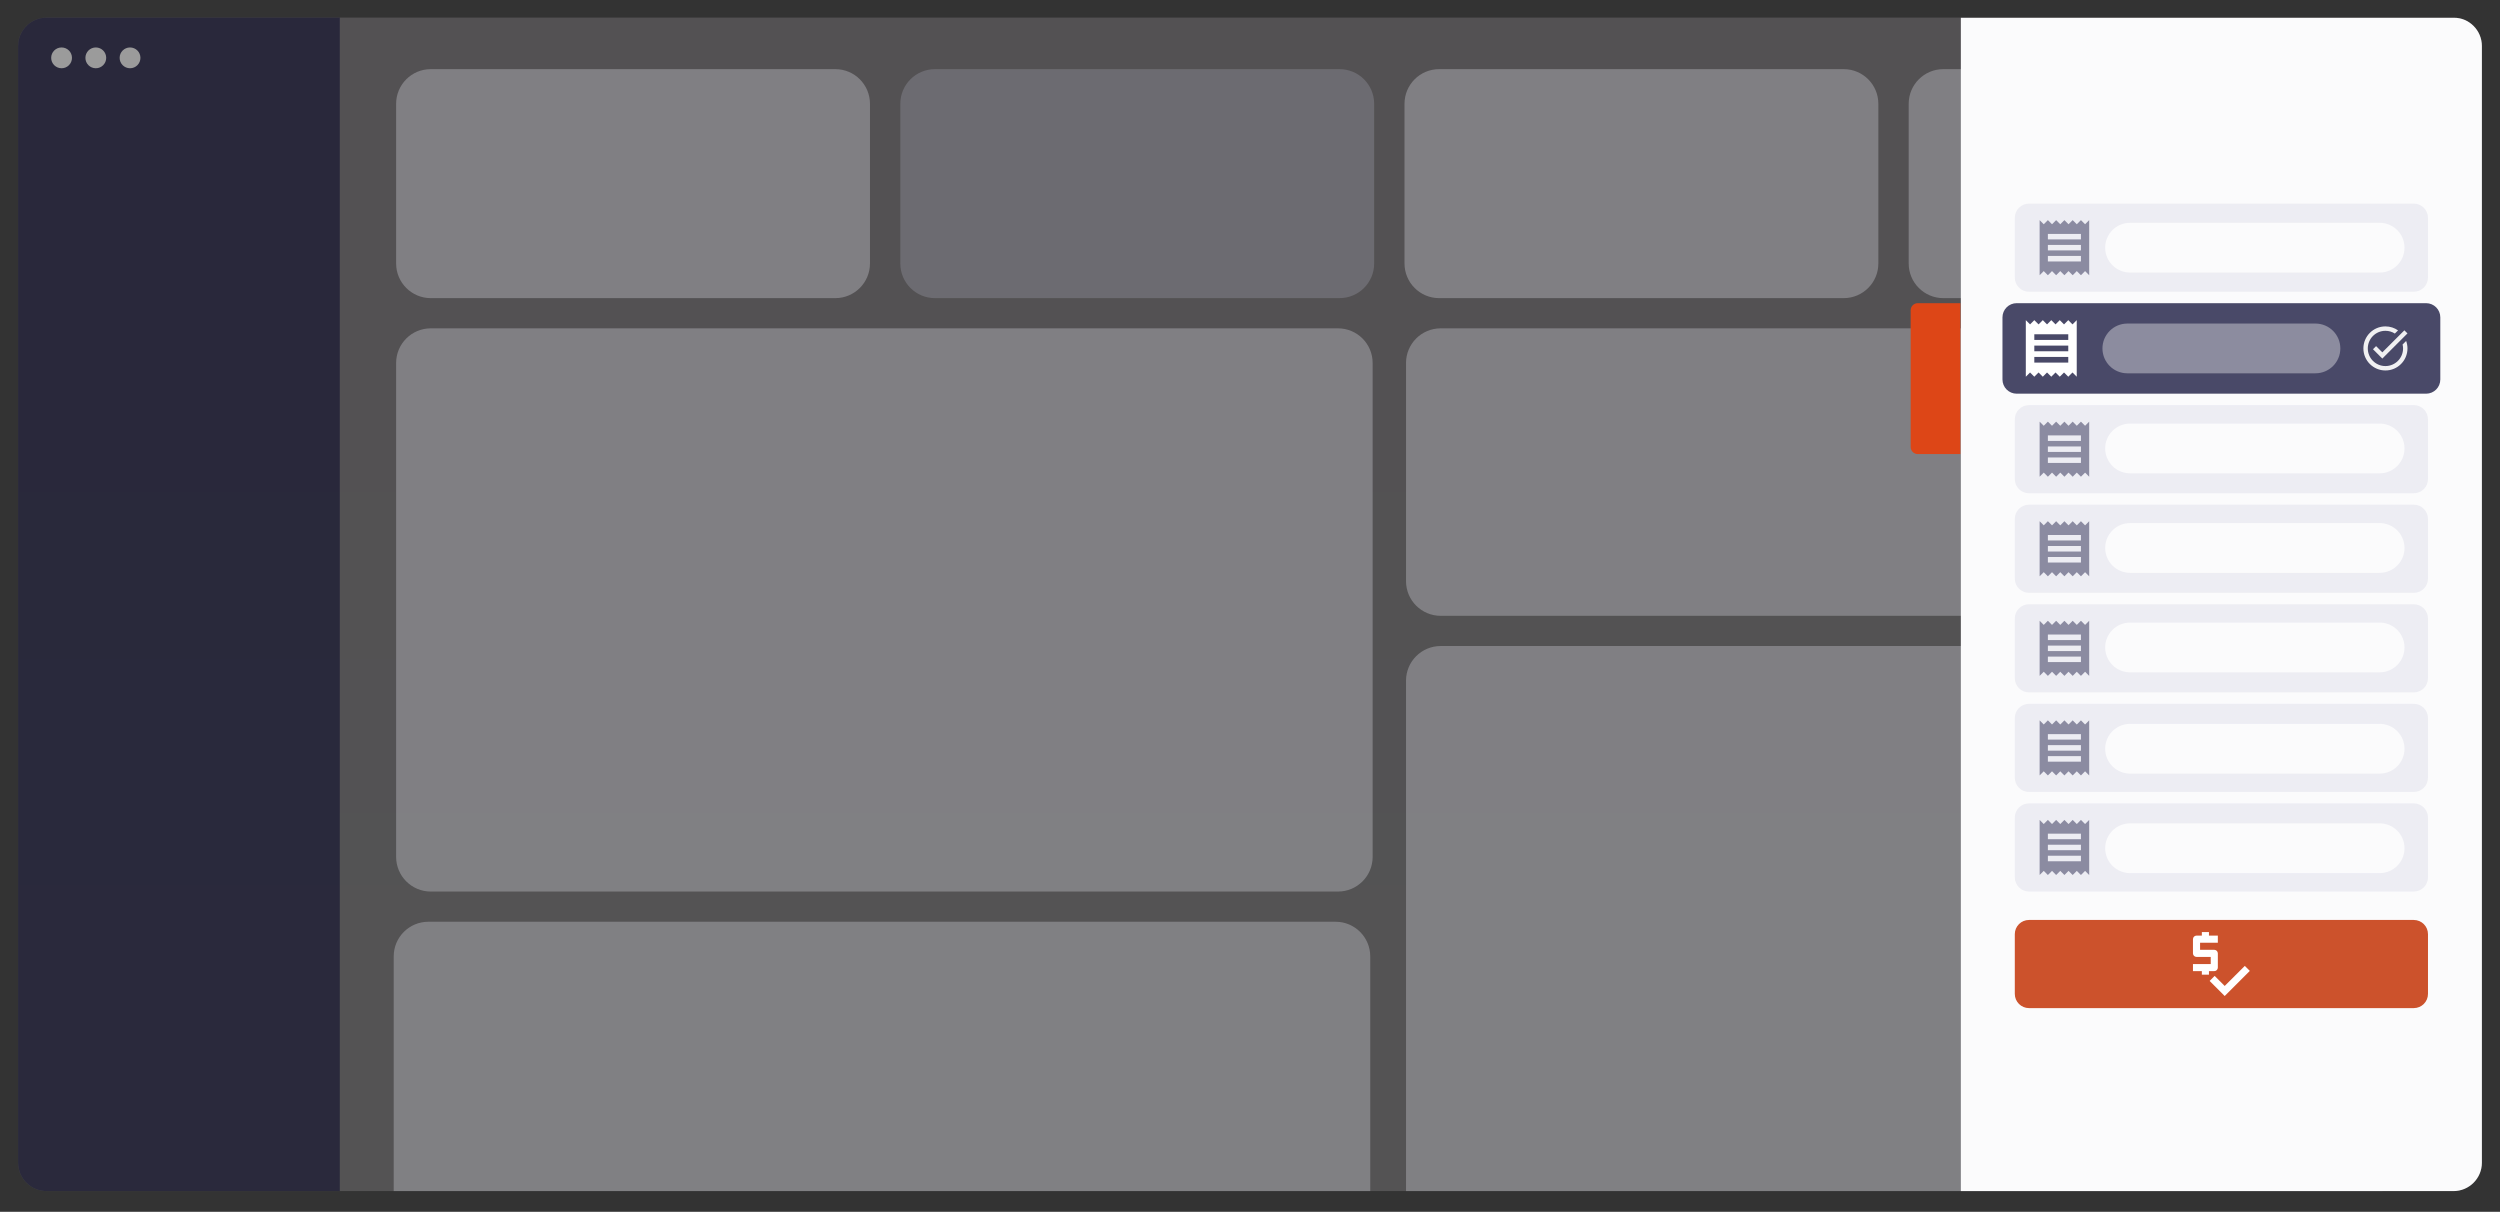 <svg xmlns="http://www.w3.org/2000/svg" viewBox="0 0 1407 682" width="1407" height="682" preserveAspectRatio="xMidYMid meet" style="width: 100%; height: 100%; transform: translate3d(0px, 0px, 0px);"><rect x="0" y="0" width="1407" height="682" fill="#333333" stroke="none"/><defs><clipPath id="__lottie_element_186"><rect width="1407" height="682" x="0" y="0"></rect></clipPath><linearGradient id="__lottie_element_190" spreadMethod="pad" gradientUnits="userSpaceOnUse" x1="0" y1="260" x2="0" y2="-148"><stop offset="0%" stop-color="rgb(213,211,217)"></stop><stop offset="50%" stop-color="rgb(212,206,213)"></stop><stop offset="100%" stop-color="rgb(211,200,209)"></stop></linearGradient><clipPath id="__lottie_element_195"><path d="M0,0 L1407,0 L1407,682 L0,682z"></path></clipPath><clipPath id="__lottie_element_196"><path fill="#ffffff" clip-rule="nonzero" d=" M1397.121,26.002 C1397.121,26.002 1397.121,654.432 1397.121,654.432 C1397.121,663.273 1389.961,670.432 1381.121,670.432 C1381.121,670.432 26.5,670.432 26.5,670.432 C17.67,670.432 10.5,663.273 10.5,654.432 C10.5,654.432 10.5,26.002 10.5,26.002 C10.5,17.162 17.67,10.002 26.5,10.002 C26.5,10.002 1381.121,10.002 1381.121,10.002 C1389.961,10.002 1397.121,17.162 1397.121,26.002" fill-opacity="1"></path></clipPath></defs><g clip-path="url(#__lottie_element_186)"><g transform="matrix(1,0,0,1,10.19,9.909)" opacity="1" style="display: block;"><g opacity="0.2" transform="matrix(1,0,0,1,693.31,330.217)"><path fill="url(#__lottie_element_190)" fill-opacity="1" d=" M693.311,-314.215 C693.311,-314.215 693.311,314.215 693.311,314.215 C693.311,323.056 686.151,330.215 677.311,330.215 C677.311,330.215 -677.31,330.215 -677.31,330.215 C-686.14,330.215 -693.31,323.056 -693.31,314.215 C-693.31,314.215 -693.31,-314.215 -693.31,-314.215 C-693.31,-323.055 -686.14,-330.215 -677.31,-330.215 C-677.31,-330.215 -37.501,-330.215 -37.501,-330.215 C-37.501,-330.215 -9.5,-330.215 -9.5,-330.215 C-9.5,-330.215 677.311,-330.215 677.311,-330.215 C686.151,-330.215 693.311,-323.055 693.311,-314.215z"></path><g opacity="1" transform="matrix(1,0,0,1,0,0)"></g></g><g opacity="1" transform="matrix(1,0,0,1,693.31,330.217)"><path fill="rgb(234,234,234)" fill-opacity="1" d="M0 0"></path><g opacity="1" transform="matrix(1,0,0,1,0,0)"></g></g><g opacity="0.6" transform="matrix(1,0,0,1,90.529,330.217)"><path fill="rgb(14,14,44)" fill-opacity="1" d=" M-90.526,-314.218 C-90.526,-323.054 -83.362,-330.218 -74.526,-330.218 C-74.526,-330.218 90.526,-330.218 90.526,-330.218 C90.526,-330.218 90.526,330.217 90.526,330.217 C90.526,330.217 -74.526,330.217 -74.526,330.217 C-83.362,330.217 -90.526,323.054 -90.526,314.217 C-90.526,314.217 -90.526,-314.218 -90.526,-314.218z"></path><g opacity="1" transform="matrix(1,0,0,1,0,0)"></g></g><g opacity="1" transform="matrix(1,0,0,1,24.466,22.651)"><path fill="rgb(155,155,155)" fill-opacity="1" d=" M0,-5.854 C3.233,-5.854 5.854,-3.233 5.854,0 C5.854,3.233 3.233,5.854 0,5.854 C-3.233,5.854 -5.854,3.233 -5.854,0 C-5.854,-3.233 -3.233,-5.854 0,-5.854z"></path><g opacity="1" transform="matrix(1,0,0,1,0,0)"></g></g><g opacity="1" transform="matrix(1,0,0,1,43.73,22.651)"><path fill="rgb(155,155,155)" fill-opacity="1" d=" M0,-5.854 C3.233,-5.854 5.854,-3.233 5.854,0 C5.854,3.233 3.233,5.854 0,5.854 C-3.233,5.854 -5.854,3.233 -5.854,0 C-5.854,-3.233 -3.233,-5.854 0,-5.854z"></path><g opacity="1" transform="matrix(1,0,0,1,0,0)"></g></g><g opacity="1" transform="matrix(1,0,0,1,62.995,22.651)"><path fill="rgb(155,155,155)" fill-opacity="1" d=" M0,-5.854 C3.233,-5.854 5.854,-3.233 5.854,0 C5.854,3.233 3.233,5.854 0,5.854 C-3.233,5.854 -5.854,3.233 -5.854,0 C-5.854,-3.233 -3.233,-5.854 0,-5.854z"></path><g opacity="1" transform="matrix(1,0,0,1,0,0)"></g></g></g><g transform="matrix(1,0,0,1,221.08,38.413)" opacity="0.4" style="display: block;"><g opacity="1" transform="matrix(1,0,0,1,135.201,64.938)"><path fill="rgb(196,196,203)" fill-opacity="1" d=" M-113.84,-64.438 C-113.84,-64.438 113.84,-64.438 113.84,-64.438 C124.61,-64.438 133.34,-55.708 133.34,-44.938 C133.34,-44.938 133.34,44.938 133.34,44.938 C133.34,55.708 124.61,64.438 113.84,64.438 C113.84,64.438 -113.84,64.438 -113.84,64.438 C-124.61,64.438 -133.34,55.708 -133.34,44.938 C-133.34,44.938 -133.34,-44.938 -133.34,-44.938 C-133.34,-55.708 -124.61,-64.438 -113.84,-64.438z"></path><g opacity="1" transform="matrix(1,0,0,1,0,0)"></g></g><g opacity="1" transform="matrix(1,0,0,1,135.201,64.938)"><path stroke-linecap="butt" stroke-linejoin="miter" fill-opacity="0" stroke-miterlimit="4" stroke="rgb(73,73,104)" stroke-opacity="1" stroke-width="0" d=" M-113.84,-64.438 C-113.84,-64.438 113.84,-64.438 113.84,-64.438 C124.61,-64.438 133.34,-55.708 133.34,-44.938 C133.34,-44.938 133.34,44.938 133.34,44.938 C133.34,55.708 124.61,64.438 113.84,64.438 C113.84,64.438 -113.84,64.438 -113.84,64.438 C-124.61,64.438 -133.34,55.708 -133.34,44.938 C-133.34,44.938 -133.34,-44.938 -133.34,-44.938 C-133.34,-55.708 -124.61,-64.438 -113.84,-64.438z"></path></g><g opacity="1" transform="matrix(1,0,0,1,276.653,304.864)"><path fill="rgb(196,196,203)" fill-opacity="1" d=" M-255.292,-158.488 C-255.292,-158.488 255.292,-158.488 255.292,-158.488 C266.062,-158.488 274.792,-149.758 274.792,-138.988 C274.792,-138.988 274.792,138.988 274.792,138.988 C274.792,149.757 266.062,158.488 255.292,158.488 C255.292,158.488 -255.292,158.488 -255.292,158.488 C-266.062,158.488 -274.792,149.757 -274.792,138.988 C-274.792,138.988 -274.792,-138.988 -274.792,-138.988 C-274.792,-149.758 -266.062,-158.488 -255.292,-158.488z"></path><g opacity="1" transform="matrix(1,0,0,1,0,0)"></g></g><g opacity="1" transform="matrix(1,0,0,1,276.653,304.864)"><path stroke-linecap="butt" stroke-linejoin="miter" fill-opacity="0" stroke-miterlimit="4" stroke="rgb(73,73,104)" stroke-opacity="1" stroke-width="0" d=" M-255.292,-158.488 C-255.292,-158.488 255.292,-158.488 255.292,-158.488 C266.062,-158.488 274.792,-149.758 274.792,-138.988 C274.792,-138.988 274.792,138.988 274.792,138.988 C274.792,149.757 266.062,158.488 255.292,158.488 C255.292,158.488 -255.292,158.488 -255.292,158.488 C-266.062,158.488 -274.792,149.757 -274.792,138.988 C-274.792,138.988 -274.792,-138.988 -274.792,-138.988 C-274.792,-149.758 -266.062,-158.488 -255.292,-158.488z"></path></g><g opacity="1" transform="matrix(1,0,0,1,845.02,478.548)"><path fill="rgb(196,196,203)" fill-opacity="1" d=" M274.79,-133.88 C274.79,-133.88 274.79,153.38 274.79,153.38 C274.79,153.38 -274.79,153.38 -274.79,153.38 C-274.79,153.38 -274.79,-133.88 -274.79,-133.88 C-274.79,-144.65 -266.06,-153.38 -255.29,-153.38 C-255.29,-153.38 255.29,-153.38 255.29,-153.38 C266.061,-153.38 274.79,-144.65 274.79,-133.88z"></path><g opacity="1" transform="matrix(1,0,0,1,0,0)"></g></g><g opacity="1" transform="matrix(1,0,0,1,845.02,478.548)"><path stroke-linecap="butt" stroke-linejoin="miter" fill-opacity="0" stroke-miterlimit="4" stroke="rgb(73,73,104)" stroke-opacity="1" stroke-width="0" d=" M274.79,-133.88 C274.79,-133.88 274.79,153.38 274.79,153.38 C274.79,153.38 -274.79,153.38 -274.79,153.38 C-274.79,153.38 -274.79,-133.88 -274.79,-133.88 C-274.79,-144.65 -266.06,-153.38 -255.29,-153.38 C-255.29,-153.38 255.29,-153.38 255.29,-153.38 C266.061,-153.38 274.79,-144.65 274.79,-133.88z"></path></g><g opacity="1" transform="matrix(1,0,0,1,845.022,227.271)"><path fill="rgb(196,196,203)" fill-opacity="1" d=" M-255.293,-80.895 C-255.293,-80.895 255.292,-80.895 255.292,-80.895 C266.061,-80.895 274.792,-72.165 274.792,-61.395 C274.792,-61.395 274.792,61.395 274.792,61.395 C274.792,72.165 266.061,80.895 255.292,80.895 C255.292,80.895 -255.293,80.895 -255.293,80.895 C-266.063,80.895 -274.793,72.165 -274.793,61.395 C-274.793,61.395 -274.793,-61.395 -274.793,-61.395 C-274.793,-72.165 -266.063,-80.895 -255.293,-80.895z"></path><g opacity="1" transform="matrix(1,0,0,1,0,0)"></g></g><g opacity="1" transform="matrix(1,0,0,1,845.022,227.271)"><path stroke-linecap="butt" stroke-linejoin="miter" fill-opacity="0" stroke-miterlimit="4" stroke="rgb(73,73,104)" stroke-opacity="1" stroke-width="0" d=" M-255.293,-80.895 C-255.293,-80.895 255.292,-80.895 255.292,-80.895 C266.061,-80.895 274.792,-72.165 274.792,-61.395 C274.792,-61.395 274.792,61.395 274.792,61.395 C274.792,72.165 266.061,80.895 255.292,80.895 C255.292,80.895 -255.293,80.895 -255.293,80.895 C-266.063,80.895 -274.793,72.165 -274.793,61.395 C-274.793,61.395 -274.793,-61.395 -274.793,-61.395 C-274.793,-72.165 -266.063,-80.895 -255.293,-80.895z"></path></g><g opacity="1" transform="matrix(1,0,0,1,702.716,64.938)"><path fill="rgb(196,196,203)" fill-opacity="1" d=" M-113.84,-64.438 C-113.84,-64.438 113.84,-64.438 113.84,-64.438 C124.609,-64.438 133.34,-55.708 133.34,-44.938 C133.34,-44.938 133.34,44.938 133.34,44.938 C133.34,55.708 124.609,64.438 113.84,64.438 C113.84,64.438 -113.84,64.438 -113.84,64.438 C-124.61,64.438 -133.34,55.708 -133.34,44.938 C-133.34,44.938 -133.34,-44.938 -133.34,-44.938 C-133.34,-55.708 -124.61,-64.438 -113.84,-64.438z"></path><g opacity="1" transform="matrix(1,0,0,1,0,0)"></g></g><g opacity="1" transform="matrix(1,0,0,1,702.716,64.938)"><path stroke-linecap="butt" stroke-linejoin="miter" fill-opacity="0" stroke-miterlimit="4" stroke="rgb(73,73,104)" stroke-opacity="0.6" stroke-width="0" d=" M-113.84,-64.438 C-113.84,-64.438 113.84,-64.438 113.84,-64.438 C124.609,-64.438 133.34,-55.708 133.34,-44.938 C133.34,-44.938 133.34,44.938 133.34,44.938 C133.34,55.708 124.609,64.438 113.84,64.438 C113.84,64.438 -113.84,64.438 -113.84,64.438 C-124.61,64.438 -133.34,55.708 -133.34,44.938 C-133.34,44.938 -133.34,-44.938 -133.34,-44.938 C-133.34,-55.708 -124.61,-64.438 -113.84,-64.438z"></path></g><g opacity="1" transform="matrix(1,0,0,1,418.959,64.938)"><path fill="rgb(146,146,157)" fill-opacity="1" d=" M-113.84,-64.438 C-113.84,-64.438 113.84,-64.438 113.84,-64.438 C124.609,-64.438 133.34,-55.708 133.34,-44.938 C133.34,-44.938 133.34,44.938 133.34,44.938 C133.34,55.708 124.609,64.438 113.84,64.438 C113.84,64.438 -113.84,64.438 -113.84,64.438 C-124.61,64.438 -133.34,55.708 -133.34,44.938 C-133.34,44.938 -133.34,-44.938 -133.34,-44.938 C-133.34,-55.708 -124.61,-64.438 -113.84,-64.438z"></path><g opacity="1" transform="matrix(1,0,0,1,0,0)"></g></g><g opacity="1" transform="matrix(1,0,0,1,986.47,64.938)"><path fill="rgb(196,196,203)" fill-opacity="1" d=" M-113.84,-64.438 C-113.84,-64.438 113.84,-64.438 113.84,-64.438 C124.609,-64.438 133.34,-55.708 133.34,-44.938 C133.34,-44.938 133.34,44.938 133.34,44.938 C133.34,55.708 124.609,64.438 113.84,64.438 C113.84,64.438 -113.84,64.438 -113.84,64.438 C-124.61,64.438 -133.34,55.708 -133.34,44.938 C-133.34,44.938 -133.34,-44.938 -133.34,-44.938 C-133.34,-55.708 -124.61,-64.438 -113.84,-64.438z"></path><g opacity="1" transform="matrix(1,0,0,1,0,0)"></g></g><g opacity="1" transform="matrix(1,0,0,1,986.47,64.938)"><path stroke-linecap="butt" stroke-linejoin="miter" fill-opacity="0" stroke-miterlimit="4" stroke="rgb(73,73,104)" stroke-opacity="1" stroke-width="0" d=" M-113.84,-64.438 C-113.84,-64.438 113.84,-64.438 113.84,-64.438 C124.609,-64.438 133.34,-55.708 133.34,-44.938 C133.34,-44.938 133.34,44.938 133.34,44.938 C133.34,55.708 124.609,64.438 113.84,64.438 C113.84,64.438 -113.84,64.438 -113.84,64.438 C-124.61,64.438 -133.34,55.708 -133.34,44.938 C-133.34,44.938 -133.34,-44.938 -133.34,-44.938 C-133.34,-55.708 -124.61,-64.438 -113.84,-64.438z"></path></g><g opacity="1" transform="matrix(1,0,0,1,275.295,556.138)"><path fill="rgb(196,196,203)" fill-opacity="1" d=" M274.795,-56.29 C274.795,-56.29 274.795,75.79 274.795,75.79 C274.795,75.79 -274.795,75.79 -274.795,75.79 C-274.795,75.79 -274.795,-56.29 -274.795,-56.29 C-274.795,-67.06 -266.065,-75.79 -255.295,-75.79 C-255.295,-75.79 255.295,-75.79 255.295,-75.79 C266.066,-75.79 274.795,-67.06 274.795,-56.29z"></path><g opacity="1" transform="matrix(1,0,0,1,0,0)"></g></g><g opacity="1" transform="matrix(1,0,0,1,275.295,556.138)"><path stroke-linecap="butt" stroke-linejoin="miter" fill-opacity="0" stroke-miterlimit="4" stroke="rgb(73,73,104)" stroke-opacity="1" stroke-width="0" d=" M274.795,-56.29 C274.795,-56.29 274.795,75.79 274.795,75.79 C274.795,75.79 -274.795,75.79 -274.795,75.79 C-274.795,75.79 -274.795,-56.29 -274.795,-56.29 C-274.795,-67.06 -266.065,-75.79 -255.295,-75.79 C-255.295,-75.79 255.295,-75.79 255.295,-75.79 C266.066,-75.79 274.795,-67.06 274.795,-56.29z"></path></g></g><g clip-path="url(#__lottie_element_195)" transform="matrix(1,0,0,1,0,0)" opacity="1" style="display: block;"><g clip-path="url(#__lottie_element_196)"><g transform="matrix(1,0,0,1,1075.07,170.373)" opacity="1" style="display: block;"><g opacity="1" transform="matrix(1,0,0,1,14.25,42.717)"><path fill="rgb(221,70,23)" fill-opacity="1" d=" M-14,-38.467 C-14,-40.676 -12.21,-42.467 -10,-42.467 C-10,-42.467 14,-42.467 14,-42.467 C14,-42.467 14,42.467 14,42.467 C14,42.467 -10,42.467 -10,42.467 C-12.21,42.467 -14,40.676 -14,38.467 C-14,38.467 -14,-38.467 -14,-38.467z"></path><g opacity="1" transform="matrix(1,0,0,1,0,0)"></g></g></g><g transform="matrix(1,0,0,1,1103.32,9.66)" opacity="1" style="display: block;"><g opacity="1" transform="matrix(1,0,0,1,146.87,330.467)"><path fill="rgb(251,251,252)" fill-opacity="1" d=" M-146.62,-330.218 C-146.62,-330.218 130.62,-330.218 130.62,-330.218 C139.46,-330.218 146.62,-323.055 146.62,-314.218 C146.62,-314.218 146.62,314.218 146.62,314.218 C146.62,323.054 139.46,330.218 130.62,330.218 C130.62,330.218 -146.62,330.218 -146.62,330.218 C-146.62,330.218 -146.62,-330.218 -146.62,-330.218z"></path><g opacity="1" transform="matrix(1,0,0,1,0,0)"></g></g></g><g transform="matrix(1,0,0,1,1133.679,517.504)" opacity="1" style="display: block;"><g opacity="1" transform="matrix(1,0,0,1,116.521,25.055)"><path fill="rgb(204,82,44)" fill-opacity="1" d=" M-108.271,-24.805 C-108.271,-24.805 108.271,-24.805 108.271,-24.805 C112.69,-24.805 116.271,-21.223 116.271,-16.805 C116.271,-16.805 116.271,16.805 116.271,16.805 C116.271,21.223 112.69,24.805 108.271,24.805 C108.271,24.805 -108.271,24.805 -108.271,24.805 C-112.689,24.805 -116.271,21.223 -116.271,16.805 C-116.271,16.805 -116.271,-16.805 -116.271,-16.805 C-116.271,-21.223 -112.689,-24.805 -108.271,-24.805z"></path><g opacity="1" transform="matrix(1,0,0,1,0,0)"></g></g><g opacity="1" transform="matrix(1,0,0,1,107.52,19.054)"><path fill="rgb(255,255,255)" fill-opacity="1" d=" M7,8 C7,8 7,0 7,0 C7,-1.1 6.1,-2 5,-2 C5,-2 -3,-2 -3,-2 C-3,-2 -3,-6 -3,-6 C-3,-6 7,-6 7,-6 C7,-6 7,-10 7,-10 C7,-10 2,-10 2,-10 C2,-10 2,-12 2,-12 C2,-12 -2,-12 -2,-12 C-2,-12 -2,-10 -2,-10 C-2,-10 -5,-10 -5,-10 C-6.101,-10 -7,-9.1 -7,-8 C-7,-8 -7,0 -7,0 C-7,1.101 -6.101,2 -5,2 C-5,2 3,2 3,2 C3,2 3,6 3,6 C3,6 -7,6 -7,6 C-7,6 -7,10 -7,10 C-7,10 -2,10 -2,10 C-2,10 -2,12 -2,12 C-2,12 2,12 2,12 C2,12 2,10 2,10 C2,10 5,10 5,10 C6.1,10 7,9.101 7,8z"></path><g opacity="1" transform="matrix(1,0,0,1,0,0)"></g></g><g opacity="1" transform="matrix(1,0,0,1,121.21,34.574)"><path fill="rgb(255,255,255)" fill-opacity="1" d=" M8.49,-8.48 C8.49,-8.48 -2.829,2.821 -2.829,2.821 C-2.829,2.821 -8.489,-2.839 -8.489,-2.839 C-8.489,-2.839 -11.31,0 -11.31,0 C-11.31,0 -2.829,8.48 -2.829,8.48 C-2.829,8.48 11.31,-5.66 11.31,-5.66 C11.31,-5.66 8.49,-8.48 8.49,-8.48z"></path><g opacity="1" transform="matrix(1,0,0,1,0,0)"></g></g></g><g transform="matrix(1,0,0,1,1133.679,451.895)" opacity="1" style="display: block;"><g opacity="1" transform="matrix(1,0,0,1,116.521,25.055)"><path fill="rgb(237,237,243)" fill-opacity="1" d=" M-108.271,-24.805 C-108.271,-24.805 108.271,-24.805 108.271,-24.805 C112.69,-24.805 116.271,-21.223 116.271,-16.805 C116.271,-16.805 116.271,16.805 116.271,16.805 C116.271,21.223 112.69,24.805 108.271,24.805 C108.271,24.805 -108.271,24.805 -108.271,24.805 C-112.689,24.805 -116.271,21.223 -116.271,16.805 C-116.271,16.805 -116.271,-16.805 -116.271,-16.805 C-116.271,-21.223 -112.689,-24.805 -108.271,-24.805z"></path><g opacity="1" transform="matrix(1,0,0,1,0,0)"></g></g><g opacity="1" transform="matrix(1,0,0,1,135.35,25.496)"><path fill="rgb(251,251,252)" fill-opacity="1" d=" M-70.23,-14 C-70.23,-14 70.23,-14 70.23,-14 C77.962,-14 84.23,-7.731 84.23,0 C84.23,7.732 77.962,14 70.23,14 C70.23,14 -70.23,14 -70.23,14 C-77.961,14 -84.23,7.732 -84.23,0 C-84.23,-7.731 -77.961,-14 -70.23,-14z"></path><g opacity="1" transform="matrix(1,0,0,1,0,0)"></g></g><g opacity="1" transform="matrix(1,0,0,1,28.17,25.055)"><path fill="rgb(139,139,161)" fill-opacity="1" d=" M9.301,7.752 C9.301,7.752 -9.301,7.752 -9.301,7.752 C-9.301,7.752 -9.301,4.65 -9.301,4.65 C-9.301,4.65 9.301,4.65 9.301,4.65 C9.301,4.65 9.301,7.752 9.301,7.752z M9.301,1.551 C9.301,1.551 -9.301,1.551 -9.301,1.551 C-9.301,1.551 -9.301,-1.551 -9.301,-1.551 C-9.301,-1.551 9.301,-1.551 9.301,-1.551 C9.301,-1.551 9.301,1.551 9.301,1.551z M9.301,-4.651 C9.301,-4.651 -9.301,-4.651 -9.301,-4.651 C-9.301,-4.651 -9.301,-7.752 -9.301,-7.752 C-9.301,-7.752 9.301,-7.752 9.301,-7.752 C9.301,-7.752 9.301,-4.651 9.301,-4.651z M-13.949,15.503 C-13.949,15.503 -11.63,13.178 -11.63,13.178 C-11.63,13.178 -9.301,15.503 -9.301,15.503 C-9.301,15.503 -6.979,13.178 -6.979,13.178 C-6.979,13.178 -4.65,15.503 -4.65,15.503 C-4.65,15.503 -2.331,13.178 -2.331,13.178 C-2.331,13.178 0,15.503 0,15.503 C0,15.503 2.32,13.178 2.32,13.178 C2.32,13.178 4.651,15.503 4.651,15.503 C4.651,15.503 6.97,13.178 6.97,13.178 C6.97,13.178 9.301,15.503 9.301,15.503 C9.301,15.503 11.63,13.178 11.63,13.178 C11.63,13.178 13.949,15.503 13.949,15.503 C13.949,15.503 13.949,-15.503 13.949,-15.503 C13.949,-15.503 11.63,-13.178 11.63,-13.178 C11.63,-13.178 9.301,-15.503 9.301,-15.503 C9.301,-15.503 6.97,-13.178 6.97,-13.178 C6.97,-13.178 4.651,-15.503 4.651,-15.503 C4.651,-15.503 2.32,-13.178 2.32,-13.178 C2.32,-13.178 0,-15.503 0,-15.503 C0,-15.503 -2.331,-13.178 -2.331,-13.178 C-2.331,-13.178 -4.65,-15.503 -4.65,-15.503 C-4.65,-15.503 -6.979,-13.178 -6.979,-13.178 C-6.979,-13.178 -9.301,-15.503 -9.301,-15.503 C-9.301,-15.503 -11.63,-13.178 -11.63,-13.178 C-11.63,-13.178 -13.949,-15.503 -13.949,-15.503 C-13.949,-15.503 -13.949,15.503 -13.949,15.503z"></path><g opacity="1" transform="matrix(1,0,0,1,0,0)"></g></g></g><g transform="matrix(1,0,0,1,1133.679,395.859)" opacity="1" style="display: block;"><g opacity="1" transform="matrix(1,0,0,1,116.521,25.054)"><path fill="rgb(237,237,243)" fill-opacity="1" d=" M-108.271,-24.804 C-108.271,-24.804 108.271,-24.804 108.271,-24.804 C112.69,-24.804 116.271,-21.223 116.271,-16.804 C116.271,-16.804 116.271,16.804 116.271,16.804 C116.271,21.223 112.69,24.804 108.271,24.804 C108.271,24.804 -108.271,24.804 -108.271,24.804 C-112.689,24.804 -116.271,21.223 -116.271,16.804 C-116.271,16.804 -116.271,-16.804 -116.271,-16.804 C-116.271,-21.223 -112.689,-24.804 -108.271,-24.804z"></path><g opacity="1" transform="matrix(1,0,0,1,0,0)"></g></g><g opacity="1" transform="matrix(1,0,0,1,135.35,25.531)"><path fill="rgb(251,251,252)" fill-opacity="1" d=" M-70.23,-14 C-70.23,-14 70.23,-14 70.23,-14 C77.962,-14 84.23,-7.731 84.23,0 C84.23,7.732 77.962,14 70.23,14 C70.23,14 -70.23,14 -70.23,14 C-77.961,14 -84.23,7.732 -84.23,0 C-84.23,-7.731 -77.961,-14 -70.23,-14z"></path><g opacity="1" transform="matrix(1,0,0,1,0,0)"></g></g><g opacity="1" transform="matrix(1,0,0,1,28.17,25.054)"><path fill="rgb(139,139,161)" fill-opacity="1" d=" M9.301,7.751 C9.301,7.751 -9.301,7.751 -9.301,7.751 C-9.301,7.751 -9.301,4.651 -9.301,4.651 C-9.301,4.651 9.301,4.651 9.301,4.651 C9.301,4.651 9.301,7.751 9.301,7.751z M9.301,1.55 C9.301,1.55 -9.301,1.55 -9.301,1.55 C-9.301,1.55 -9.301,-1.55 -9.301,-1.55 C-9.301,-1.55 9.301,-1.55 9.301,-1.55 C9.301,-1.55 9.301,1.55 9.301,1.55z M9.301,-4.651 C9.301,-4.651 -9.301,-4.651 -9.301,-4.651 C-9.301,-4.651 -9.301,-7.751 -9.301,-7.751 C-9.301,-7.751 9.301,-7.751 9.301,-7.751 C9.301,-7.751 9.301,-4.651 9.301,-4.651z M-13.949,15.503 C-13.949,15.503 -11.63,13.177 -11.63,13.177 C-11.63,13.177 -9.301,15.503 -9.301,15.503 C-9.301,15.503 -6.979,13.177 -6.979,13.177 C-6.979,13.177 -4.65,15.503 -4.65,15.503 C-4.65,15.503 -2.331,13.177 -2.331,13.177 C-2.331,13.177 0,15.503 0,15.503 C0,15.503 2.32,13.177 2.32,13.177 C2.32,13.177 4.651,15.503 4.651,15.503 C4.651,15.503 6.97,13.177 6.97,13.177 C6.97,13.177 9.301,15.503 9.301,15.503 C9.301,15.503 11.63,13.177 11.63,13.177 C11.63,13.177 13.949,15.503 13.949,15.503 C13.949,15.503 13.949,-15.503 13.949,-15.503 C13.949,-15.503 11.63,-13.177 11.63,-13.177 C11.63,-13.177 9.301,-15.503 9.301,-15.503 C9.301,-15.503 6.97,-13.177 6.97,-13.177 C6.97,-13.177 4.651,-15.503 4.651,-15.503 C4.651,-15.503 2.32,-13.177 2.32,-13.177 C2.32,-13.177 0,-15.503 0,-15.503 C0,-15.503 -2.331,-13.177 -2.331,-13.177 C-2.331,-13.177 -4.65,-15.503 -4.65,-15.503 C-4.65,-15.503 -6.979,-13.177 -6.979,-13.177 C-6.979,-13.177 -9.301,-15.503 -9.301,-15.503 C-9.301,-15.503 -11.63,-13.177 -11.63,-13.177 C-11.63,-13.177 -13.949,-15.503 -13.949,-15.503 C-13.949,-15.503 -13.949,15.503 -13.949,15.503z"></path><g opacity="1" transform="matrix(1,0,0,1,0,0)"></g></g></g><g transform="matrix(1,0,0,1,1133.679,339.823)" opacity="1" style="display: block;"><g opacity="1" transform="matrix(1,0,0,1,116.521,25.054)"><path fill="rgb(237,237,243)" fill-opacity="1" d=" M-108.271,-24.804 C-108.271,-24.804 108.271,-24.804 108.271,-24.804 C112.69,-24.804 116.271,-21.223 116.271,-16.804 C116.271,-16.804 116.271,16.804 116.271,16.804 C116.271,21.223 112.69,24.804 108.271,24.804 C108.271,24.804 -108.271,24.804 -108.271,24.804 C-112.689,24.804 -116.271,21.223 -116.271,16.804 C-116.271,16.804 -116.271,-16.804 -116.271,-16.804 C-116.271,-21.223 -112.689,-24.804 -108.271,-24.804z"></path><g opacity="1" transform="matrix(1,0,0,1,0,0)"></g></g><g opacity="1" transform="matrix(1,0,0,1,135.35,24.567)"><path fill="rgb(251,251,252)" fill-opacity="1" d=" M-70.23,-14 C-70.23,-14 70.23,-14 70.23,-14 C77.962,-14 84.23,-7.731 84.23,0 C84.23,7.732 77.962,14 70.23,14 C70.23,14 -70.23,14 -70.23,14 C-77.961,14 -84.23,7.732 -84.23,0 C-84.23,-7.731 -77.961,-14 -70.23,-14z"></path><g opacity="1" transform="matrix(1,0,0,1,0,0)"></g></g><g opacity="1" transform="matrix(1,0,0,1,28.17,25.053)"><path fill="rgb(139,139,161)" fill-opacity="1" d=" M9.301,7.752 C9.301,7.752 -9.301,7.752 -9.301,7.752 C-9.301,7.752 -9.301,4.65 -9.301,4.65 C-9.301,4.65 9.301,4.65 9.301,4.65 C9.301,4.65 9.301,7.752 9.301,7.752z M9.301,1.55 C9.301,1.55 -9.301,1.55 -9.301,1.55 C-9.301,1.55 -9.301,-1.55 -9.301,-1.55 C-9.301,-1.55 9.301,-1.55 9.301,-1.55 C9.301,-1.55 9.301,1.55 9.301,1.55z M9.301,-4.65 C9.301,-4.65 -9.301,-4.65 -9.301,-4.65 C-9.301,-4.65 -9.301,-7.752 -9.301,-7.752 C-9.301,-7.752 9.301,-7.752 9.301,-7.752 C9.301,-7.752 9.301,-4.65 9.301,-4.65z M-13.949,15.502 C-13.949,15.502 -11.63,13.178 -11.63,13.178 C-11.63,13.178 -9.301,15.502 -9.301,15.502 C-9.301,15.502 -6.979,13.178 -6.979,13.178 C-6.979,13.178 -4.65,15.502 -4.65,15.502 C-4.65,15.502 -2.331,13.178 -2.331,13.178 C-2.331,13.178 0,15.502 0,15.502 C0,15.502 2.32,13.178 2.32,13.178 C2.32,13.178 4.651,15.502 4.651,15.502 C4.651,15.502 6.97,13.178 6.97,13.178 C6.97,13.178 9.301,15.502 9.301,15.502 C9.301,15.502 11.63,13.178 11.63,13.178 C11.63,13.178 13.949,15.502 13.949,15.502 C13.949,15.502 13.949,-15.502 13.949,-15.502 C13.949,-15.502 11.63,-13.178 11.63,-13.178 C11.63,-13.178 9.301,-15.502 9.301,-15.502 C9.301,-15.502 6.97,-13.178 6.97,-13.178 C6.97,-13.178 4.651,-15.502 4.651,-15.502 C4.651,-15.502 2.32,-13.178 2.32,-13.178 C2.32,-13.178 0,-15.502 0,-15.502 C0,-15.502 -2.331,-13.178 -2.331,-13.178 C-2.331,-13.178 -4.65,-15.502 -4.65,-15.502 C-4.65,-15.502 -6.979,-13.178 -6.979,-13.178 C-6.979,-13.178 -9.301,-15.502 -9.301,-15.502 C-9.301,-15.502 -11.63,-13.178 -11.63,-13.178 C-11.63,-13.178 -13.949,-15.502 -13.949,-15.502 C-13.949,-15.502 -13.949,15.502 -13.949,15.502z"></path><g opacity="1" transform="matrix(1,0,0,1,0,0)"></g></g></g><g transform="matrix(1,0,0,1,1133.679,283.786)" opacity="1" style="display: block;"><g opacity="1" transform="matrix(1,0,0,1,116.521,25.054)"><path fill="rgb(237,237,243)" fill-opacity="1" d=" M-108.271,-24.805 C-108.271,-24.805 108.271,-24.805 108.271,-24.805 C112.69,-24.805 116.271,-21.223 116.271,-16.805 C116.271,-16.805 116.271,16.805 116.271,16.805 C116.271,21.223 112.69,24.805 108.271,24.805 C108.271,24.805 -108.271,24.805 -108.271,24.805 C-112.689,24.805 -116.271,21.223 -116.271,16.805 C-116.271,16.805 -116.271,-16.805 -116.271,-16.805 C-116.271,-21.223 -112.689,-24.805 -108.271,-24.805z"></path><g opacity="1" transform="matrix(1,0,0,1,0,0)"></g></g><g opacity="1" transform="matrix(1,0,0,1,135.35,24.606)"><path fill="rgb(251,251,252)" fill-opacity="1" d=" M-70.23,-14 C-70.23,-14 70.23,-14 70.23,-14 C77.962,-14 84.23,-7.732 84.23,0 C84.23,7.732 77.962,14 70.23,14 C70.23,14 -70.23,14 -70.23,14 C-77.961,14 -84.23,7.732 -84.23,0 C-84.23,-7.732 -77.961,-14 -70.23,-14z"></path><g opacity="1" transform="matrix(1,0,0,1,0,0)"></g></g><g opacity="1" transform="matrix(1,0,0,1,28.17,25.055)"><path fill="rgb(139,139,161)" fill-opacity="1" d=" M9.301,7.752 C9.301,7.752 -9.301,7.752 -9.301,7.752 C-9.301,7.752 -9.301,4.651 -9.301,4.651 C-9.301,4.651 9.301,4.651 9.301,4.651 C9.301,4.651 9.301,7.752 9.301,7.752z M9.301,1.55 C9.301,1.55 -9.301,1.55 -9.301,1.55 C-9.301,1.55 -9.301,-1.55 -9.301,-1.55 C-9.301,-1.55 9.301,-1.55 9.301,-1.55 C9.301,-1.55 9.301,1.55 9.301,1.55z M9.301,-4.651 C9.301,-4.651 -9.301,-4.651 -9.301,-4.651 C-9.301,-4.651 -9.301,-7.751 -9.301,-7.751 C-9.301,-7.751 9.301,-7.751 9.301,-7.751 C9.301,-7.751 9.301,-4.651 9.301,-4.651z M-13.949,15.503 C-13.949,15.503 -11.63,13.178 -11.63,13.178 C-11.63,13.178 -9.301,15.503 -9.301,15.503 C-9.301,15.503 -6.979,13.178 -6.979,13.178 C-6.979,13.178 -4.65,15.503 -4.65,15.503 C-4.65,15.503 -2.331,13.178 -2.331,13.178 C-2.331,13.178 0,15.503 0,15.503 C0,15.503 2.32,13.178 2.32,13.178 C2.32,13.178 4.651,15.503 4.651,15.503 C4.651,15.503 6.97,13.178 6.97,13.178 C6.97,13.178 9.301,15.503 9.301,15.503 C9.301,15.503 11.63,13.178 11.63,13.178 C11.63,13.178 13.949,15.503 13.949,15.503 C13.949,15.503 13.949,-15.503 13.949,-15.503 C13.949,-15.503 11.63,-13.177 11.63,-13.177 C11.63,-13.177 9.301,-15.503 9.301,-15.503 C9.301,-15.503 6.97,-13.177 6.97,-13.177 C6.97,-13.177 4.651,-15.503 4.651,-15.503 C4.651,-15.503 2.32,-13.177 2.32,-13.177 C2.32,-13.177 0,-15.503 0,-15.503 C0,-15.503 -2.331,-13.177 -2.331,-13.177 C-2.331,-13.177 -4.65,-15.503 -4.65,-15.503 C-4.65,-15.503 -6.979,-13.177 -6.979,-13.177 C-6.979,-13.177 -9.301,-15.503 -9.301,-15.503 C-9.301,-15.503 -11.63,-13.177 -11.63,-13.177 C-11.63,-13.177 -13.949,-15.503 -13.949,-15.503 C-13.949,-15.503 -13.949,15.503 -13.949,15.503z"></path><g opacity="1" transform="matrix(1,0,0,1,0,0)"></g></g></g><g transform="matrix(1,0,0,1,1133.679,227.748)" opacity="1" style="display: block;"><g opacity="1" transform="matrix(1,0,0,1,116.521,25.055)"><path fill="rgb(237,237,243)" fill-opacity="1" d=" M-108.271,-24.805 C-108.271,-24.805 108.271,-24.805 108.271,-24.805 C112.69,-24.805 116.271,-21.223 116.271,-16.805 C116.271,-16.805 116.271,16.805 116.271,16.805 C116.271,21.223 112.69,24.805 108.271,24.805 C108.271,24.805 -108.271,24.805 -108.271,24.805 C-112.689,24.805 -116.271,21.223 -116.271,16.805 C-116.271,16.805 -116.271,-16.805 -116.271,-16.805 C-116.271,-21.223 -112.689,-24.805 -108.271,-24.805z"></path><g opacity="1" transform="matrix(1,0,0,1,0,0)"></g></g><g opacity="1" transform="matrix(1,0,0,1,135.35,24.642)"><path fill="rgb(251,251,252)" fill-opacity="1" d=" M-70.23,-14 C-70.23,-14 70.23,-14 70.23,-14 C77.962,-14 84.23,-7.732 84.23,0 C84.23,7.732 77.962,14 70.23,14 C70.23,14 -70.23,14 -70.23,14 C-77.961,14 -84.23,7.732 -84.23,0 C-84.23,-7.732 -77.961,-14 -70.23,-14z"></path><g opacity="1" transform="matrix(1,0,0,1,0,0)"></g></g><g opacity="1" transform="matrix(1,0,0,1,28.17,25.055)"><path fill="rgb(139,139,161)" fill-opacity="1" d=" M9.301,7.752 C9.301,7.752 -9.301,7.752 -9.301,7.752 C-9.301,7.752 -9.301,4.65 -9.301,4.65 C-9.301,4.65 9.301,4.65 9.301,4.65 C9.301,4.65 9.301,7.752 9.301,7.752z M9.301,1.55 C9.301,1.55 -9.301,1.55 -9.301,1.55 C-9.301,1.55 -9.301,-1.55 -9.301,-1.55 C-9.301,-1.55 9.301,-1.55 9.301,-1.55 C9.301,-1.55 9.301,1.55 9.301,1.55z M9.301,-4.65 C9.301,-4.65 -9.301,-4.65 -9.301,-4.65 C-9.301,-4.65 -9.301,-7.752 -9.301,-7.752 C-9.301,-7.752 9.301,-7.752 9.301,-7.752 C9.301,-7.752 9.301,-4.65 9.301,-4.65z M-13.949,15.502 C-13.949,15.502 -11.63,13.178 -11.63,13.178 C-11.63,13.178 -9.301,15.502 -9.301,15.502 C-9.301,15.502 -6.979,13.178 -6.979,13.178 C-6.979,13.178 -4.65,15.502 -4.65,15.502 C-4.65,15.502 -2.331,13.178 -2.331,13.178 C-2.331,13.178 0,15.502 0,15.502 C0,15.502 2.32,13.178 2.32,13.178 C2.32,13.178 4.651,15.502 4.651,15.502 C4.651,15.502 6.97,13.178 6.97,13.178 C6.97,13.178 9.301,15.502 9.301,15.502 C9.301,15.502 11.63,13.178 11.63,13.178 C11.63,13.178 13.949,15.502 13.949,15.502 C13.949,15.502 13.949,-15.502 13.949,-15.502 C13.949,-15.502 11.63,-13.178 11.63,-13.178 C11.63,-13.178 9.301,-15.502 9.301,-15.502 C9.301,-15.502 6.97,-13.178 6.97,-13.178 C6.97,-13.178 4.651,-15.502 4.651,-15.502 C4.651,-15.502 2.32,-13.178 2.32,-13.178 C2.32,-13.178 0,-15.502 0,-15.502 C0,-15.502 -2.331,-13.178 -2.331,-13.178 C-2.331,-13.178 -4.65,-15.502 -4.65,-15.502 C-4.65,-15.502 -6.979,-13.178 -6.979,-13.178 C-6.979,-13.178 -9.301,-15.502 -9.301,-15.502 C-9.301,-15.502 -11.63,-13.178 -11.63,-13.178 C-11.63,-13.178 -13.949,-15.502 -13.949,-15.502 C-13.949,-15.502 -13.949,15.502 -13.949,15.502z"></path><g opacity="1" transform="matrix(1,0,0,1,0,0)"></g></g></g><g transform="matrix(1,0,0,1,1133.679,114.336)" opacity="1" style="display: block;"><g opacity="1" transform="matrix(1,0,0,1,116.521,25.054)"><path fill="rgb(237,237,243)" fill-opacity="1" d=" M-108.271,-24.805 C-108.271,-24.805 108.271,-24.805 108.271,-24.805 C112.69,-24.805 116.271,-21.223 116.271,-16.805 C116.271,-16.805 116.271,16.805 116.271,16.805 C116.271,21.223 112.69,24.805 108.271,24.805 C108.271,24.805 -108.271,24.805 -108.271,24.805 C-112.689,24.805 -116.271,21.223 -116.271,16.805 C-116.271,16.805 -116.271,-16.805 -116.271,-16.805 C-116.271,-21.223 -112.689,-24.805 -108.271,-24.805z"></path><g opacity="1" transform="matrix(1,0,0,1,0,0)"></g></g><g opacity="1" transform="matrix(1,0,0,1,135.35,25.055)"><path fill="rgb(251,251,252)" fill-opacity="1" d=" M-70.23,-14 C-70.23,-14 70.23,-14 70.23,-14 C77.962,-14 84.23,-7.732 84.23,0 C84.23,7.732 77.962,14 70.23,14 C70.23,14 -70.23,14 -70.23,14 C-77.961,14 -84.23,7.732 -84.23,0 C-84.23,-7.732 -77.961,-14 -70.23,-14z"></path><g opacity="1" transform="matrix(1,0,0,1,0,0)"></g></g><g opacity="1" transform="matrix(1,0,0,1,28.17,25.055)"><path fill="rgb(139,139,161)" fill-opacity="1" d=" M9.301,7.751 C9.301,7.751 -9.301,7.751 -9.301,7.751 C-9.301,7.751 -9.301,4.651 -9.301,4.651 C-9.301,4.651 9.301,4.651 9.301,4.651 C9.301,4.651 9.301,7.751 9.301,7.751z M9.301,1.55 C9.301,1.55 -9.301,1.55 -9.301,1.55 C-9.301,1.55 -9.301,-1.55 -9.301,-1.55 C-9.301,-1.55 9.301,-1.55 9.301,-1.55 C9.301,-1.55 9.301,1.55 9.301,1.55z M9.301,-4.651 C9.301,-4.651 -9.301,-4.651 -9.301,-4.651 C-9.301,-4.651 -9.301,-7.751 -9.301,-7.751 C-9.301,-7.751 9.301,-7.751 9.301,-7.751 C9.301,-7.751 9.301,-4.651 9.301,-4.651z M-13.949,15.503 C-13.949,15.503 -11.63,13.177 -11.63,13.177 C-11.63,13.177 -9.301,15.503 -9.301,15.503 C-9.301,15.503 -6.979,13.177 -6.979,13.177 C-6.979,13.177 -4.65,15.503 -4.65,15.503 C-4.65,15.503 -2.331,13.177 -2.331,13.177 C-2.331,13.177 0,15.503 0,15.503 C0,15.503 2.32,13.177 2.32,13.177 C2.32,13.177 4.651,15.503 4.651,15.503 C4.651,15.503 6.97,13.177 6.97,13.177 C6.97,13.177 9.301,15.503 9.301,15.503 C9.301,15.503 11.63,13.177 11.63,13.177 C11.63,13.177 13.949,15.503 13.949,15.503 C13.949,15.503 13.949,-15.503 13.949,-15.503 C13.949,-15.503 11.63,-13.177 11.63,-13.177 C11.63,-13.177 9.301,-15.503 9.301,-15.503 C9.301,-15.503 6.97,-13.177 6.97,-13.177 C6.97,-13.177 4.651,-15.503 4.651,-15.503 C4.651,-15.503 2.32,-13.177 2.32,-13.177 C2.32,-13.177 0,-15.503 0,-15.503 C0,-15.503 -2.331,-13.177 -2.331,-13.177 C-2.331,-13.177 -4.65,-15.503 -4.65,-15.503 C-4.65,-15.503 -6.979,-13.177 -6.979,-13.177 C-6.979,-13.177 -9.301,-15.503 -9.301,-15.503 C-9.301,-15.503 -11.63,-13.177 -11.63,-13.177 C-11.63,-13.177 -13.949,-15.503 -13.949,-15.503 C-13.949,-15.503 -13.949,15.503 -13.949,15.503z"></path><g opacity="1" transform="matrix(1,0,0,1,0,0)"></g></g></g><g transform="matrix(1.14,0,0,1.14,1117.387,167.333)" opacity="0.002" style="display: none;"><g opacity="1" transform="matrix(1,0,0,1,116.521,25.054)"><path fill="rgb(237,237,243)" fill-opacity="1" d=" M-108.271,-24.805 C-108.271,-24.805 108.271,-24.805 108.271,-24.805 C112.69,-24.805 116.271,-21.223 116.271,-16.805 C116.271,-16.805 116.271,16.805 116.271,16.805 C116.271,21.223 112.69,24.805 108.271,24.805 C108.271,24.805 -108.271,24.805 -108.271,24.805 C-112.689,24.805 -116.271,21.223 -116.271,16.805 C-116.271,16.805 -116.271,-16.805 -116.271,-16.805 C-116.271,-21.223 -112.689,-24.805 -108.271,-24.805z"></path><g opacity="1" transform="matrix(1,0,0,1,0,0)"></g></g><g opacity="1" transform="matrix(1,0,0,1,135.35,25.055)"><path fill="rgb(251,251,252)" fill-opacity="1" d=" M-70.23,-14 C-70.23,-14 70.23,-14 70.23,-14 C77.962,-14 84.23,-7.732 84.23,0 C84.23,7.732 77.962,14 70.23,14 C70.23,14 -70.23,14 -70.23,14 C-77.961,14 -84.23,7.732 -84.23,0 C-84.23,-7.732 -77.961,-14 -70.23,-14z"></path><g opacity="1" transform="matrix(1,0,0,1,0,0)"></g></g><g opacity="1" transform="matrix(1,0,0,1,28.17,25.055)"><path fill="rgb(139,139,161)" fill-opacity="1" d=" M9.301,7.751 C9.301,7.751 -9.301,7.751 -9.301,7.751 C-9.301,7.751 -9.301,4.651 -9.301,4.651 C-9.301,4.651 9.301,4.651 9.301,4.651 C9.301,4.651 9.301,7.751 9.301,7.751z M9.301,1.55 C9.301,1.55 -9.301,1.55 -9.301,1.55 C-9.301,1.55 -9.301,-1.55 -9.301,-1.55 C-9.301,-1.55 9.301,-1.55 9.301,-1.55 C9.301,-1.55 9.301,1.55 9.301,1.55z M9.301,-4.651 C9.301,-4.651 -9.301,-4.651 -9.301,-4.651 C-9.301,-4.651 -9.301,-7.751 -9.301,-7.751 C-9.301,-7.751 9.301,-7.751 9.301,-7.751 C9.301,-7.751 9.301,-4.651 9.301,-4.651z M-13.949,15.503 C-13.949,15.503 -11.63,13.177 -11.63,13.177 C-11.63,13.177 -9.301,15.503 -9.301,15.503 C-9.301,15.503 -6.979,13.177 -6.979,13.177 C-6.979,13.177 -4.65,15.503 -4.65,15.503 C-4.65,15.503 -2.331,13.177 -2.331,13.177 C-2.331,13.177 0,15.503 0,15.503 C0,15.503 2.32,13.177 2.32,13.177 C2.32,13.177 4.651,15.503 4.651,15.503 C4.651,15.503 6.97,13.177 6.97,13.177 C6.97,13.177 9.301,15.503 9.301,15.503 C9.301,15.503 11.63,13.177 11.63,13.177 C11.63,13.177 13.949,15.503 13.949,15.503 C13.949,15.503 13.949,-15.503 13.949,-15.503 C13.949,-15.503 11.63,-13.177 11.63,-13.177 C11.63,-13.177 9.301,-15.503 9.301,-15.503 C9.301,-15.503 6.97,-13.177 6.97,-13.177 C6.97,-13.177 4.651,-15.503 4.651,-15.503 C4.651,-15.503 2.32,-13.177 2.32,-13.177 C2.32,-13.177 0,-15.503 0,-15.503 C0,-15.503 -2.331,-13.177 -2.331,-13.177 C-2.331,-13.177 -4.65,-15.503 -4.65,-15.503 C-4.65,-15.503 -6.979,-13.177 -6.979,-13.177 C-6.979,-13.177 -9.301,-15.503 -9.301,-15.503 C-9.301,-15.503 -11.63,-13.177 -11.63,-13.177 C-11.63,-13.177 -13.949,-15.503 -13.949,-15.503 C-13.949,-15.503 -13.949,15.503 -13.949,15.503z"></path><g opacity="1" transform="matrix(1,0,0,1,0,0)"></g></g></g><g transform="matrix(1,0,0,1,1126.739,170.374)" opacity="1" style="display: block;"><g opacity="1" transform="matrix(1,0,0,1,123.458,25.724)"><path fill="rgb(73,73,104)" fill-opacity="1" d=" M-115.208,-25.474 C-115.208,-25.474 115.208,-25.474 115.208,-25.474 C119.626,-25.474 123.208,-21.892 123.208,-17.474 C123.208,-17.474 123.208,17.474 123.208,17.474 C123.208,21.893 119.626,25.474 115.208,25.474 C115.208,25.474 -115.208,25.474 -115.208,25.474 C-119.627,25.474 -123.208,21.893 -123.208,17.474 C-123.208,17.474 -123.208,-17.474 -123.208,-17.474 C-123.208,-21.892 -119.627,-25.474 -115.208,-25.474z"></path><g opacity="1" transform="matrix(1,0,0,1,0,0)"></g></g><g opacity="1" transform="matrix(1,0,0,1,215.784,25.724)"><path fill="rgb(240,240,242)" fill-opacity="1" d=" M12.405,-8.458 C12.405,-8.458 -1.755,5.705 -1.755,5.705 C-1.755,5.705 -7.005,0.447 -7.005,0.447 C-7.005,0.447 -5.265,-1.302 -5.265,-1.302 C-5.265,-1.302 -1.755,2.208 -1.755,2.208 C-1.755,2.208 10.655,-10.194 10.655,-10.194 C10.655,-10.194 12.405,-8.458 12.405,-8.458z M9.655,-2.207 C9.825,-1.5 9.926,-0.756 9.926,0 C9.926,5.482 5.485,9.922 -0.005,9.922 C-5.485,9.922 -9.925,5.482 -9.925,0 C-9.925,-5.482 -5.485,-9.922 -0.005,-9.922 C1.956,-9.922 3.765,-9.351 5.305,-8.371 C5.305,-8.371 7.095,-10.157 7.095,-10.157 C5.086,-11.571 2.645,-12.402 -0.005,-12.402 C-6.845,-12.402 -12.405,-6.846 -12.405,0 C-12.405,6.846 -6.845,12.402 -0.005,12.402 C6.845,12.402 12.405,6.846 12.405,0 C12.405,-1.476 12.126,-2.89 11.655,-4.204 C11.655,-4.204 9.655,-2.207 9.655,-2.207z"></path><g opacity="1" transform="matrix(1,0,0,1,0,0)"></g></g><g opacity="1" transform="matrix(1,0,0,1,27.72,25.725)"><path fill="rgb(255,255,255)" fill-opacity="1" d=" M9.56,7.96 C9.56,7.96 -9.549,7.96 -9.549,7.96 C-9.549,7.96 -9.549,4.777 -9.549,4.777 C-9.549,4.777 9.56,4.777 9.56,4.777 C9.56,4.777 9.56,7.96 9.56,7.96z M9.56,1.592 C9.56,1.592 -9.549,1.592 -9.549,1.592 C-9.549,1.592 -9.549,-1.592 -9.549,-1.592 C-9.549,-1.592 9.56,-1.592 9.56,-1.592 C9.56,-1.592 9.56,1.592 9.56,1.592z M9.56,-4.777 C9.56,-4.777 -9.549,-4.777 -9.549,-4.777 C-9.549,-4.777 -9.549,-7.96 -9.549,-7.96 C-9.549,-7.96 9.56,-7.96 9.56,-7.96 C9.56,-7.96 9.56,-4.777 9.56,-4.777z M-14.33,15.921 C-14.33,15.921 -11.94,13.533 -11.94,13.533 C-11.94,13.533 -9.55,15.921 -9.55,15.921 C-9.55,15.921 -7.16,13.533 -7.16,13.533 C-7.16,13.533 -4.77,15.921 -4.77,15.921 C-4.77,15.921 -2.39,13.533 -2.39,13.533 C-2.39,13.533 0,15.921 0,15.921 C0,15.921 2.39,13.533 2.39,13.533 C2.39,13.533 4.78,15.921 4.78,15.921 C4.78,15.921 7.17,13.533 7.17,13.533 C7.17,13.533 9.56,15.921 9.56,15.921 C9.56,15.921 11.941,13.533 11.941,13.533 C11.941,13.533 14.33,15.921 14.33,15.921 C14.33,15.921 14.33,-15.921 14.33,-15.921 C14.33,-15.921 11.941,-13.533 11.941,-13.533 C11.941,-13.533 9.56,-15.921 9.56,-15.921 C9.56,-15.921 7.17,-13.533 7.17,-13.533 C7.17,-13.533 4.78,-15.921 4.78,-15.921 C4.78,-15.921 2.39,-13.533 2.39,-13.533 C2.39,-13.533 0,-15.921 0,-15.921 C0,-15.921 -2.39,-13.533 -2.39,-13.533 C-2.39,-13.533 -4.77,-15.921 -4.77,-15.921 C-4.77,-15.921 -7.16,-13.533 -7.16,-13.533 C-7.16,-13.533 -9.55,-15.921 -9.55,-15.921 C-9.55,-15.921 -11.94,-13.533 -11.94,-13.533 C-11.94,-13.533 -14.33,-15.921 -14.33,-15.921 C-14.33,-15.921 -14.33,15.921 -14.33,15.921z"></path><g opacity="1" transform="matrix(1,0,0,1,0,0)"></g></g><g opacity="1" transform="matrix(1,0,0,1,123.461,25.724)"><path fill="rgb(140,140,159)" fill-opacity="1" d=" M-52.941,-14 C-52.941,-14 52.941,-14 52.941,-14 C60.673,-14 66.941,-7.732 66.941,0 C66.941,7.732 60.673,14 52.941,14 C52.941,14 -52.941,14 -52.941,14 C-60.672,14 -66.941,7.732 -66.941,0 C-66.941,-7.732 -60.672,-14 -52.941,-14z"></path><g opacity="1" transform="matrix(1,0,0,1,0,0)"></g></g></g></g></g></g></svg>